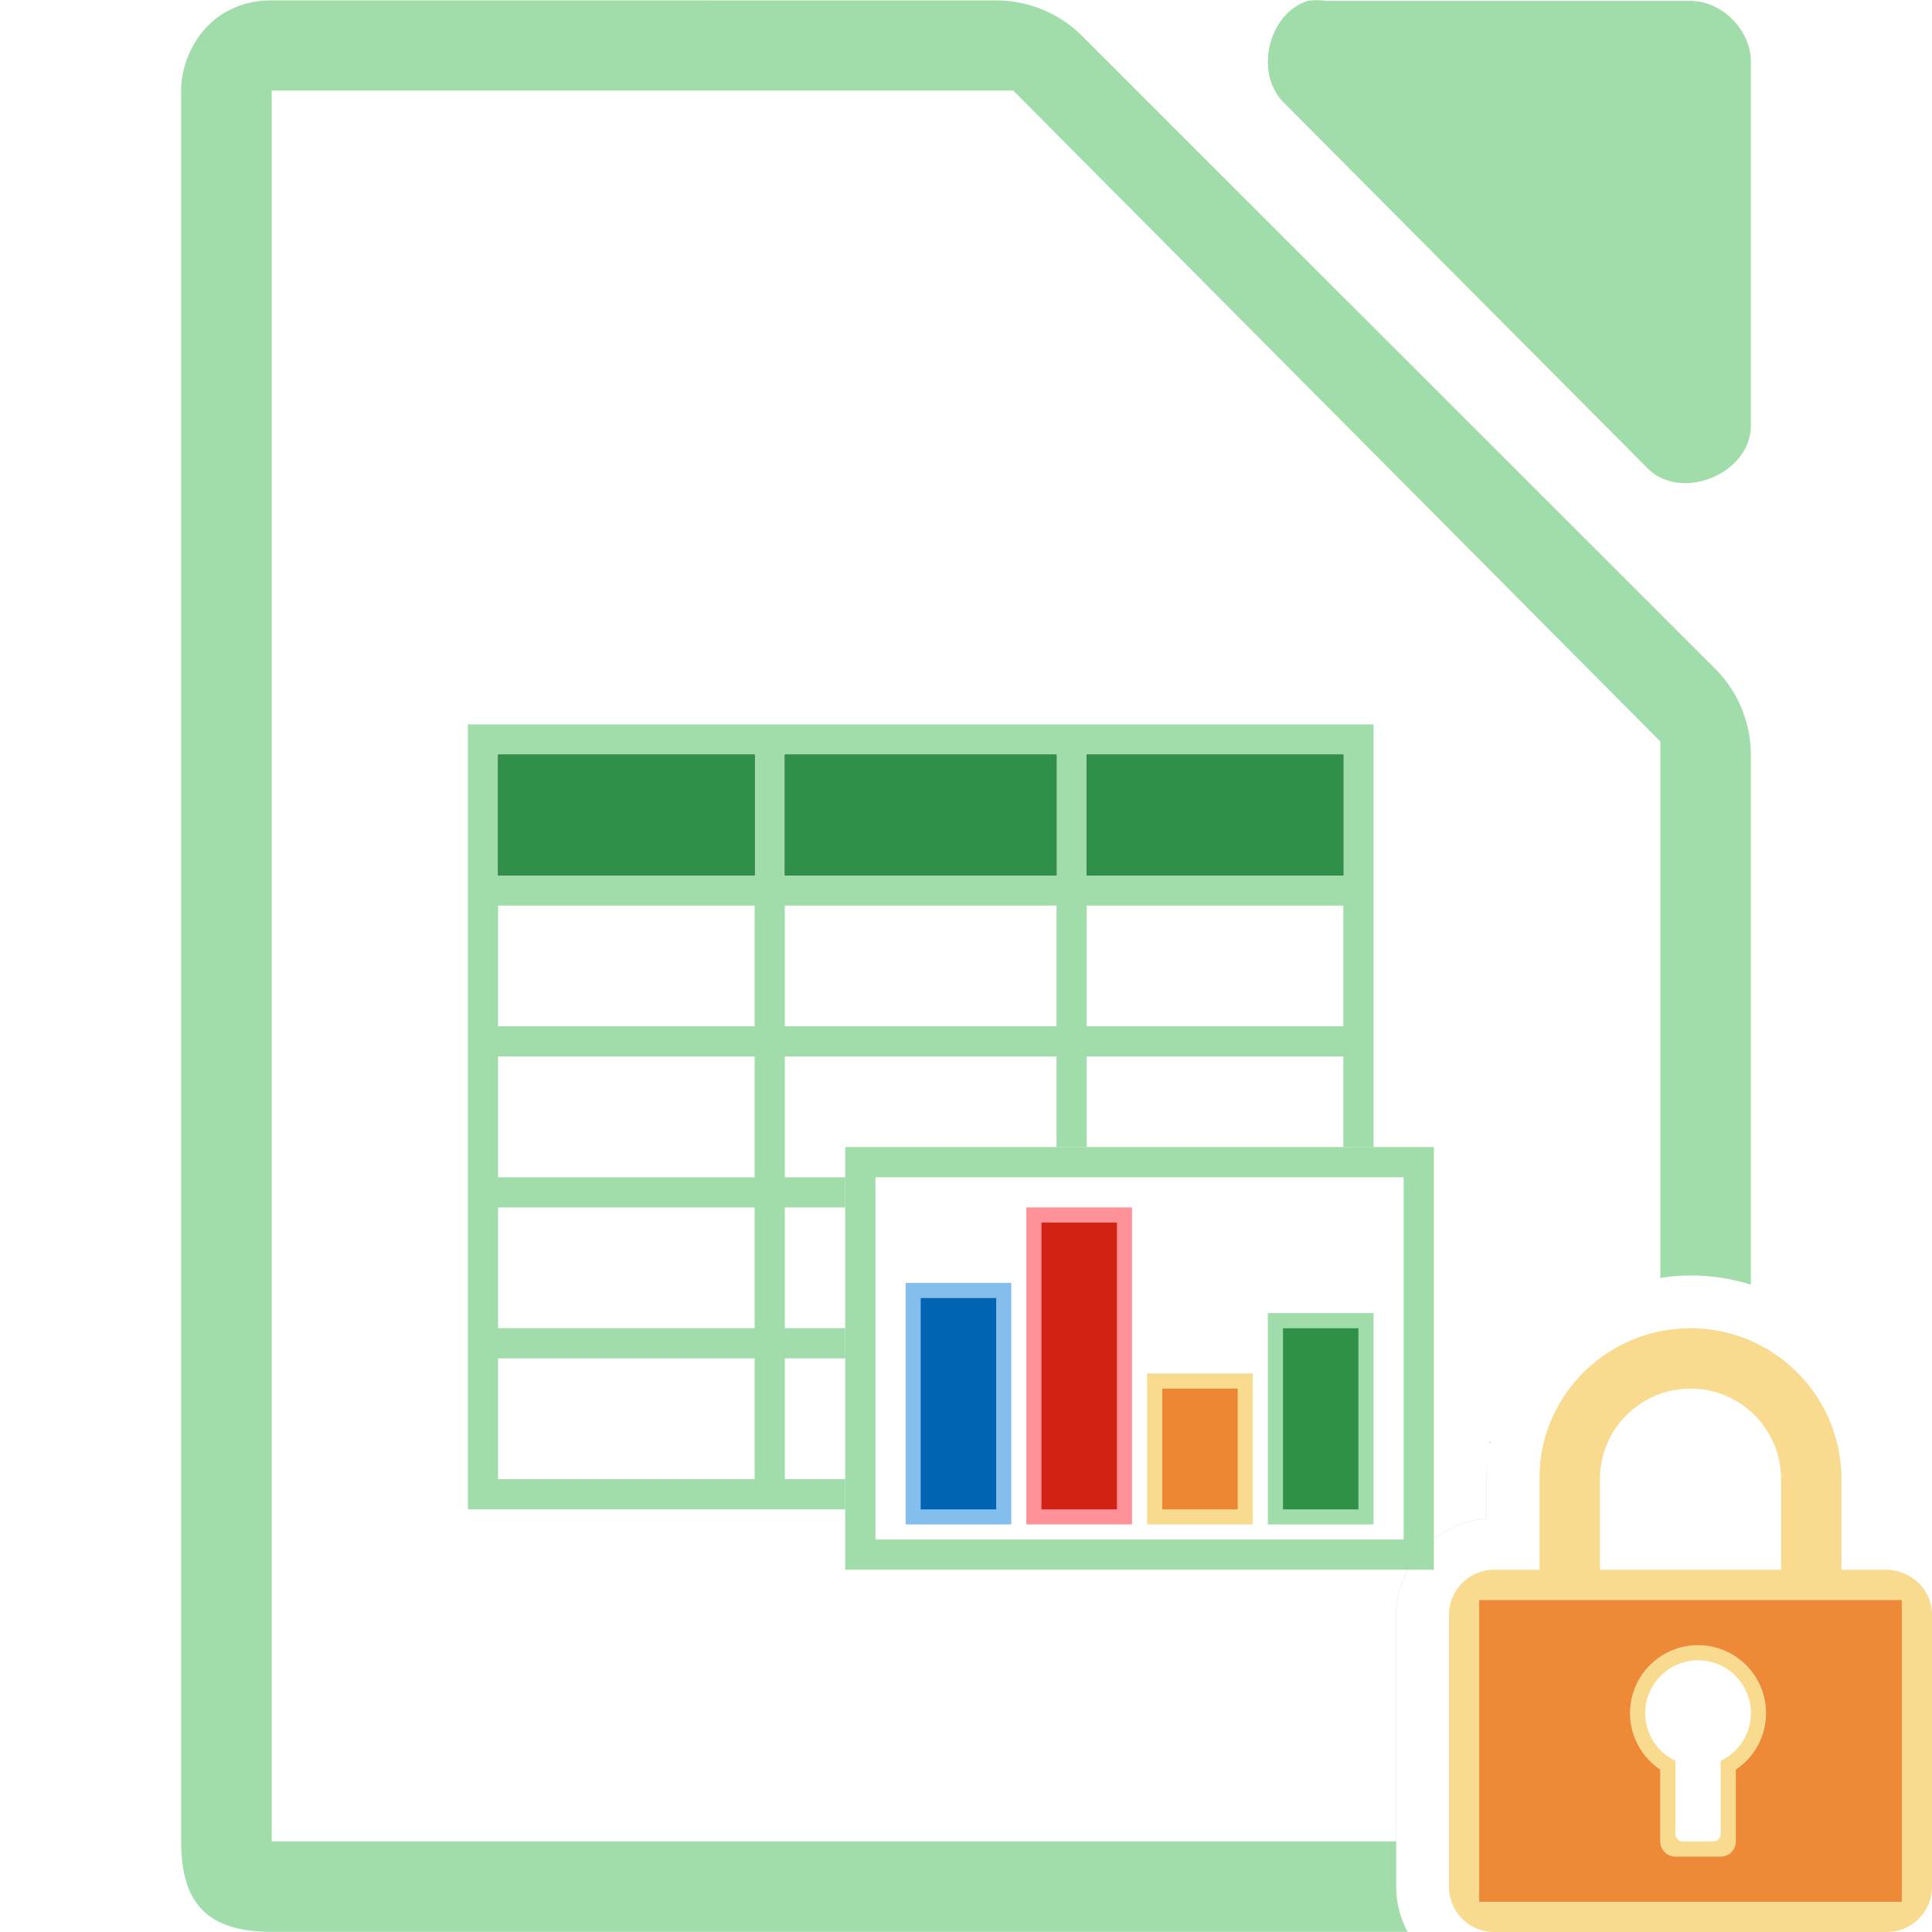 <svg height="128" viewBox="0 0 128 128" width="128" xmlns="http://www.w3.org/2000/svg"><g transform="translate(832.571 85.924)"><g fill="#a1ddaa"><path d="m18 .025c-4.152 0-6.018 3.485-6 5.998v115.969c0 4.188 1.811 5.998 6 5.998h75.254c-.477-.9-.754-1.917-.754-2.99v-18c0-3.364 2.697-6.122 6-6.396v-2.566c-.005-.462.015-.919.057-1.369-.044.451-.073.906-.068 1.369v2.557c-3.304.281-6 3.04-6 6.406v14.996h-72.488-2v-2-112-2h2 46.25.875l.5.5 41.75 42.0.625.625v.875 34.658c-.092.014-.18.037-.271.053.741-.127 1.498-.207 2.271-.207 1.39 0 2.733.215 3.998.611v-34.938c.048-2.112-.78-4.232-2.25-5.75l-42.162-42.148c-1.518-1.469-3.638-2.299-5.75-2.25zm81.068 94.047c-.114.375-.209.759-.291 1.146.08-.388.177-.771.291-1.146zm-.334 1.375c-.075.389-.134.785-.174 1.186.038-.401.1-.795.174-1.186z" transform="translate(-832.571 -85.924)"/><path d="m-745.937-85.865c-2.662.853-3.559 4.906-1.506 6.812l24.095 24.221c2.226 2.122 6.659.306 6.777-2.775v-24.221c-0-2.114-1.913-4.037-4.016-4.037h-24.095c-.415-.064-.84-.064-1.255 0z"/><path d="m30.998 47.996v2 8 2 8 2 8 2 8 2 8 2h25v-2h-4.002v-8h4.002v-2h-4.002v-8h4.002v-2h-4.002v-8h18v6h2.002v-6h17v6h2v-28h-58zm2 12h17v8h-17zm18.998 0h18v8h-18zm20.002 0h17v8h-17zm-39 10h17v8h-17zm0 10h17v8h-17zm0 10h17v8h-17z" transform="translate(-832.571 -85.924)"/></g><g fill="#3a3a38"><path d="m-799.573-35.928h17v8h-17z"/><path d="m-780.574-35.928h18v8h-18z"/><path d="m-760.573-35.928h17v8h-17z"/></g><path d="m55.998 75.996v28h39v-28zm2 2h35v24h-35z" fill="#a1ddaa" transform="translate(-832.571 -85.924)"/><path d="m-772.573-.928h7v16h-7z" fill="#83beec"/><path d="m-764.573-5.928h7v21h-7z" fill="#ff9198"/><path d="m-756.573 5.072h7v10h-7z" fill="#f8db8f"/><path d="m-748.573 1.072h7v14h-7z" fill="#a1ddaa"/><path d="m-774.573 15.072h35v1h-35z" fill="none" opacity=".75"/><path d="m-763.571-4.924h5v19h-5z" fill="#d42314" stroke-width=".804"/><path d="m-755.571 6.076h5v8h-5z" fill="#ed8733" stroke-width=".756"/><path d="m-771.571.076h5v14h-5z" fill="#0063b1" stroke-width=".791"/><g fill="#309048"><path d="m-747.571 2.076h5v12h-5z" stroke-width=".782"/><g fill-opacity=".983"><path d="m-799.571-35.924h17v8h-17z"/><path d="m-760.571-35.924h17v8h-17z"/><path d="m-780.571-35.924h18v8h-18z"/></g></g></g><path d="m112 88c-5.523 0-10.057 4.477-10 10v6h-3c-1.662 0-3 1.338-3 3v18c0 1.662 1.338 3 3 3h26c1.662 0 3-1.338 3-3v-18c0-1.662-1.339-2.958-3-3h-3v-6c0-5.523-4.477-10-10-10zm0 4c3.314 0 6 2.686 6 6v6h-12v-6c0-3.314 2.686-6 6-6zm-14 14h28v20h-28zm14.5 3a4.5 4.5 0 0 0 -4.5 4.5 4.5 4.5 0 0 0 2 3.74v4.76c0 .554.446 1 1 1h3c.554 0 1-.446 1-1v-4.762a4.5 4.5 0 0 0 2-3.738 4.5 4.5 0 0 0 -4.5-4.5zm0 1a3.5 3.5 0 0 1 3.5 3.5 3.5 3.5 0 0 1 -2 3.158v4.842c0 .277-.223.5-.5.5h-2c-.277 0-.5-.223-.5-.5v-4.842a3.5 3.5 0 0 1 -2-3.158 3.5 3.5 0 0 1 3.5-3.5z" fill="#f8db8f"/><path d="m98 106v20h28v-20zm14.5 3a4.5 4.5 0 0 1 4.5 4.5 4.5 4.5 0 0 1 -2 3.738v4.762c0 .554-.446 1-1 1h-3c-.554 0-1-.446-1-1v-4.76a4.5 4.5 0 0 1 -2-3.74 4.5 4.5 0 0 1 4.5-4.5z" fill="#ed8733" fill-opacity=".979"/></svg>
